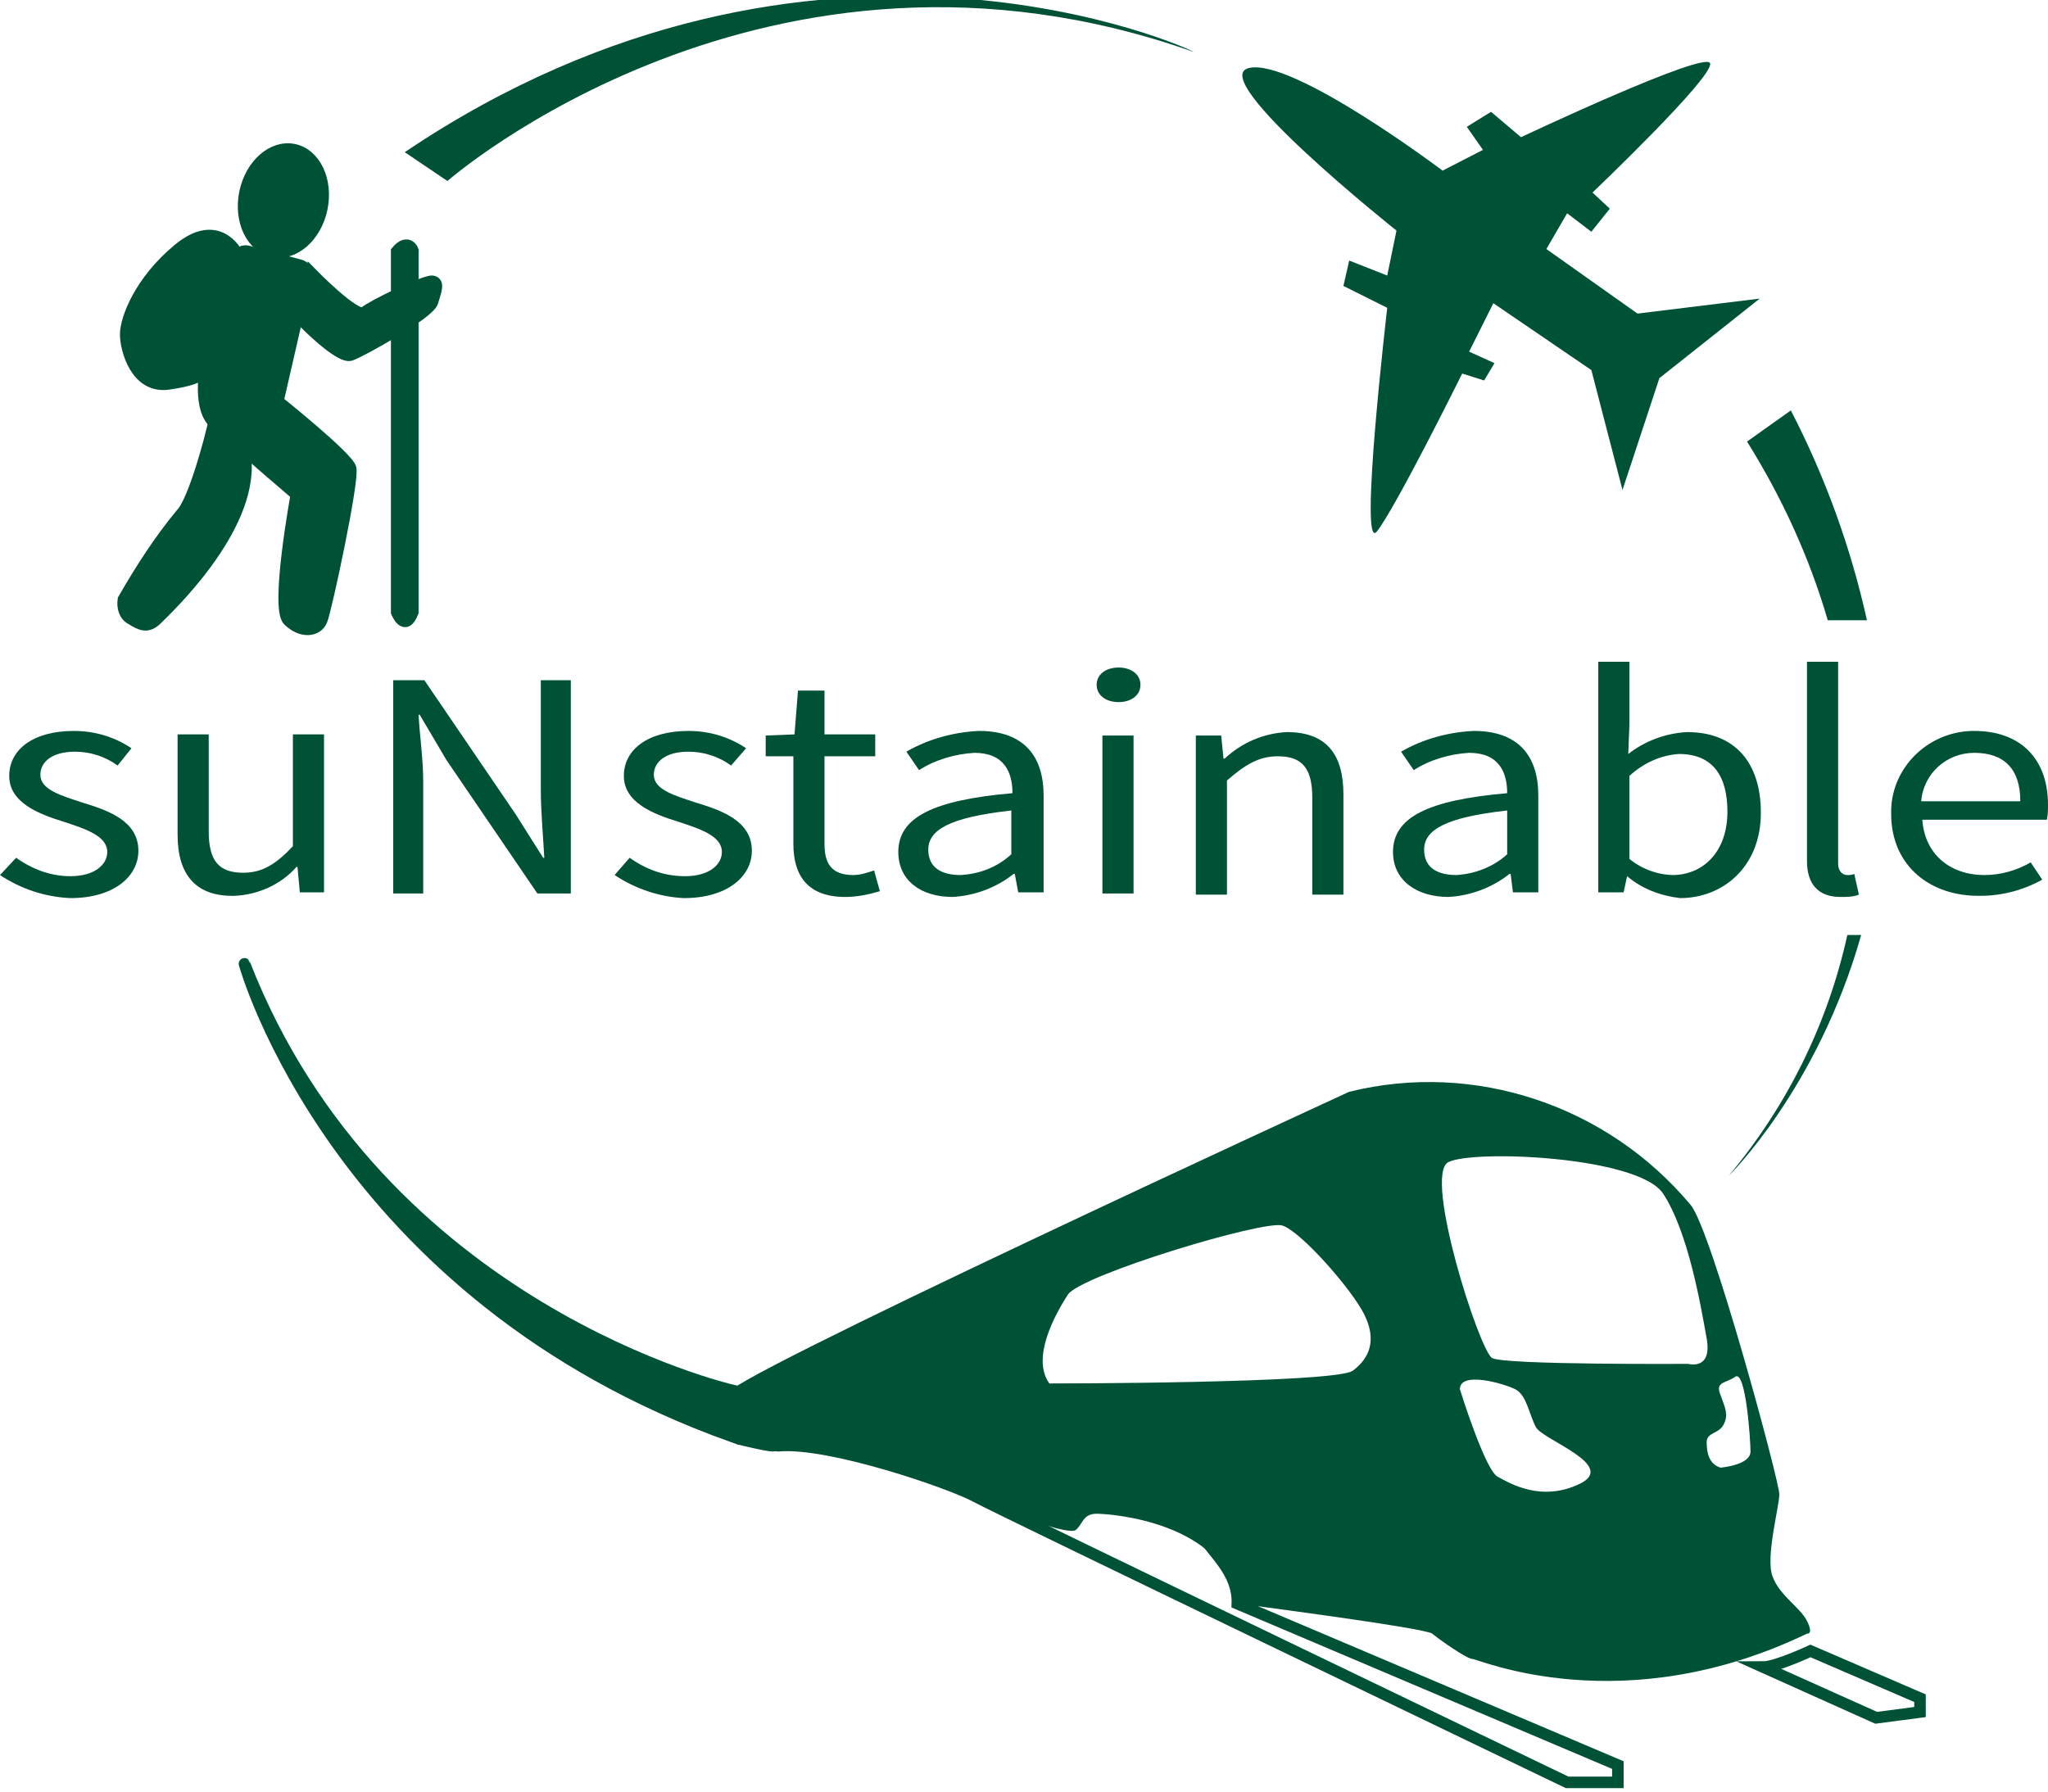<?xml version="1.0" encoding="utf-8"?>
<!-- Generator: Adobe Illustrator 26.3.1, SVG Export Plug-In . SVG Version: 6.00 Build 0)  -->
<svg version="1.1" id="Layer_1" xmlns="http://www.w3.org/2000/svg" xmlns:xlink="http://www.w3.org/1999/xlink" x="0px" y="0px"
	 viewBox="0 0 177.6 155.4" style="enable-background:new 0 0 177.6 155.4;" xml:space="preserve">
<style type="text/css">
	.st0{fill:#005237;}
	.st1{fill:#005237;stroke:#005237;stroke-miterlimit:10;}
	.st2{fill:none;stroke:#005237;stroke-miterlimit:10;}
</style>
<g id="Layer_2_00000097479160766722966960000004089678121155129990_">
	<g id="Layer_3">
		<path class="st0" d="M0,75.9l1.4-1.5c1.4,1,3,1.6,4.7,1.6c2.1,0,3.2-1,3.2-2.1c0-1.4-1.9-2-3.7-2.6c-2.3-0.7-4.8-1.7-4.8-4
			s2.1-3.9,5.6-3.9c1.8,0,3.5,0.5,5,1.5l-1.2,1.5c-1.1-0.8-2.4-1.2-3.7-1.2c-2,0-3,0.9-3,2c0,1.3,1.8,1.8,3.6,2.4
			c2.3,0.7,4.9,1.6,4.9,4.2c0,2.2-2.1,4.1-5.9,4.1C3.9,77.8,1.8,77.1,0,75.9z"/>
		<path class="st0" d="M15.4,72.4v-8.7h2.7v8.4c0,2.6,0.9,3.6,3,3.6c1.6,0,2.8-0.7,4.3-2.3v-9.7h2.7v13.7H26l-0.2-2.2h-0.1
			c-1.3,1.5-3.3,2.4-5.3,2.5C17,77.8,15.4,75.9,15.4,72.4z"/>
		<path class="st0" d="M33.9,59h2.9l7.9,11.6l2.4,3.8h0.1c-0.1-1.9-0.3-4-0.3-5.9V59h2.6v18.5h-2.9l-7.9-11.6L36.4,62h-0.1
			c0.1,1.9,0.4,3.8,0.4,5.8v9.7h-2.6V59z"/>
		<path class="st0" d="M53.3,75.9l1.3-1.5c1.4,1,3,1.6,4.8,1.6c2.1,0,3.2-1,3.2-2.1c0-1.4-1.9-2-3.7-2.6c-2.3-0.7-4.8-1.7-4.8-4
			s2.1-3.9,5.6-3.9c1.8,0,3.5,0.5,5,1.5l-1.3,1.5c-1.1-0.8-2.4-1.2-3.7-1.2c-2,0-3,0.9-3,2c0,1.3,1.8,1.8,3.6,2.4
			c2.3,0.7,4.9,1.6,4.9,4.2c0,2.2-2.1,4.1-5.9,4.1C57.2,77.8,55.1,77.1,53.3,75.9z"/>
		<path class="st0" d="M68.8,73.2v-7.6h-2.4v-1.8l2.5-0.1l0.3-3.8h2.3v3.8h4.4v1.9h-4.4v7.6c0,1.7,0.6,2.7,2.5,2.7
			c0.6,0,1.2-0.2,1.8-0.4l0.5,1.8c-1,0.3-2,0.5-3,0.5C70,77.8,68.8,75.9,68.8,73.2z"/>
		<path class="st0" d="M77.9,73.9c0-3,3-4.5,9.9-5.1c0-1.8-0.7-3.5-3.3-3.5c-1.7,0.1-3.4,0.6-4.8,1.5l-1.1-1.6
			c1.9-1.1,4.1-1.7,6.3-1.8c3.9,0,5.6,2.2,5.6,5.6v8.4h-2.2L88,75.8h-0.1c-1.5,1.2-3.4,1.9-5.3,2C79.9,77.8,77.9,76.4,77.9,73.9z
			 M87.7,74.1v-3.8c-5.4,0.6-7.2,1.7-7.2,3.4c0,1.6,1.2,2.2,2.8,2.2C85,75.8,86.5,75.2,87.7,74.1z"/>
		<path class="st0" d="M95.1,59.4c0-0.9,0.8-1.5,1.9-1.5s1.9,0.6,1.9,1.5s-0.8,1.5-1.9,1.5S95.1,60.3,95.1,59.4z M95.6,63.8h2.7
			v13.7h-2.7L95.6,63.8z"/>
		<path class="st0" d="M103.7,63.8h2.2l0.2,2h0.1c1.5-1.4,3.4-2.2,5.4-2.3c3.4,0,4.9,1.9,4.9,5.4v8.7h-2.7v-8.4c0-2.6-0.9-3.6-3-3.6
			c-1.6,0-2.8,0.7-4.4,2.1v9.9h-2.7L103.7,63.8z"/>
		<path class="st0" d="M120.8,73.9c0-3,3-4.5,9.9-5.1c0-1.8-0.7-3.5-3.3-3.5c-1.7,0.1-3.4,0.6-4.8,1.5l-1.1-1.6
			c1.9-1.1,4.1-1.7,6.3-1.8c3.9,0,5.6,2.2,5.6,5.6v8.4h-2.2l-0.2-1.6h-0.1c-1.5,1.2-3.4,1.9-5.3,2C122.9,77.8,120.8,76.4,120.8,73.9
			z M130.7,74.1v-3.8c-5.4,0.6-7.2,1.7-7.2,3.4c0,1.6,1.2,2.2,2.8,2.2C127.9,75.8,129.5,75.2,130.7,74.1L130.7,74.1z"/>
		<path class="st0" d="M141.1,76L141.1,76l-0.3,1.4h-2.2V57.4h2.7v5.5l-0.1,2.5c1.4-1.1,3.2-1.8,5.1-1.9c4.2,0,6.4,2.7,6.4,7
			c0,4.7-3.3,7.4-7,7.4C144,77.7,142.4,77.1,141.1,76z M149.8,70.4c0-3-1.2-5-4.2-5c-1.6,0.1-3.1,0.8-4.3,1.9v7.2
			c1.1,0.9,2.5,1.4,3.9,1.4C147.8,75.8,149.8,73.8,149.8,70.4L149.8,70.4z"/>
		<path class="st0" d="M156.7,74.7V57.4h2.7v17.5c0,0.7,0.4,1,0.8,1c0.2,0,0.4,0,0.6-0.1l0.4,1.8c-0.5,0.2-1,0.2-1.6,0.2
			C157.6,77.8,156.7,76.6,156.7,74.7z"/>
		<path class="st0" d="M164,70.6c-0.1-3.9,3.1-7.1,7-7.2c0.1,0,0.2,0,0.2,0c4.1,0,6.4,2.5,6.4,6.4c0,0.4,0,0.9-0.1,1.3h-10.8
			c0.2,2.9,2.3,4.8,5.4,4.8c1.4,0,2.8-0.4,4-1.1l1,1.5c-1.6,0.9-3.5,1.4-5.3,1.4C167.4,77.8,164,75.1,164,70.6z M175.2,69.5
			c0-2.8-1.4-4.2-4-4.2c-2.4,0-4.4,1.8-4.6,4.2H175.2z"/>
		<path id="Path_2" class="st1" d="M63.5,124.6v-4c0,0-30.6-7-42.3-37C21.2,83.6,29.1,112.3,63.5,124.6z"/>
		<path id="Path_7_00000044872918499792102240000007440977657005544629_" class="st2" d="M67.2,121.3"/>
		<path class="st0" d="M82,128.7c1.3,0.2,2.2,0.9,3.2,1.1l2.6,1.5c0,0,4.9,1.9,5.5,1.4c0.6-0.5,0.6-1.4,1.8-1.4s11.1,0.7,12.3,7.8
			c0,0,16.2,2.1,16.8,2.6s3,2.2,3.5,2.2s13,5.5,29-2.2c0,0,0.6,0.1,0-1.1s-2.4-2.2-3-3.9s0.6-6,0.6-7.1c0-1.1-5.9-23-7.7-25.1
			c-7.2-8.6-18.7-12.5-29.6-9.8c0,0-56.3,25.9-53.8,26.2 M62.9,120.5c-0.3,0,0.4,0.2,0.4,0.5l0.3,1.6c0.2,0,0.2,2.7,0.4,2.7
			c0,0,2.4,0.6,3,0.6c0.6,0,8.5-0.9,8.5,0.8l6.1,1.5 M117.3,118.9C115.7,120,91,120,91,120c-1.6-2.2,0.5-6,1.6-7.7s17-6.5,18.6-6
			c1.6,0.5,6,5.5,7.1,7.7S118.8,117.8,117.3,118.9z M137,128.7c-3.3,1.6-6,0-7.1-0.6c-1.1-0.5-3.3-7.6-3.3-7.6c0-1.6,3.8-0.5,4.8,0
			s1.2,2.2,1.8,3.3C133.8,124.9,140.3,127.1,137,128.7z M146.4,118.3c0,0-15.9,0.1-17-0.5c-1.1-0.6-6-15.9-3.8-17
			c2.2-1.1,16.4-0.5,18.6,2.7c2.2,3.3,3.3,9.8,3.8,12.6C148.5,118.9,146.4,118.3,146.4,118.3z M149.2,127.3c-1-0.3-1.2-1.3-1.2-2.2
			c0-0.9,1.1-0.7,1.5-1.6c0.4-0.8,0.1-1.4-0.3-2.5c-0.5-1.2,0.5-1,1.3-1.6c0.9-0.5,1.3,5.5,1.3,6.5
			C151.8,127.1,149.2,127.3,149.2,127.3z"/>
		<path id="Path_10" class="st2" d="M157,143.2c0,0-3,1.4-4.1,1.4l9.8,4.4l3.8-0.5v-1.2L157,143.2z"/>
		<path class="st2" d="M82.6,126.7c-0.3,0.2-0.5,0.5-0.6,0.8c-0.9-0.1-1.8-0.3-2.7-0.6c-1.6-0.6-0.3,0.2-0.8-0.3
			c-0.7-0.5-1.3,0.2-3.1-1.4c-0.4,0-0.7,0.2-0.8,0.5l-4.4-0.6l-3.5-0.1v0.2c0.3,0,0.5,0.1,0.8,0.2c4.5-0.4,15.1,3.3,17.1,4.4
			s51.3,24.8,51.3,24.8h4.4v-1.5l-33-14c0.1-2.7-2.1-4.4-3.1-6s-5.9-2.4-7.6-2.5s-4.4,0.6-5.5,0.6s-3.2-1.1-3.2-1.1"/>
		<path id="Path_16" class="st1" d="M34.4,21.8v31.3c0,0,0.7,1.8,1.4,0V21.8C35.9,21.8,35.4,20.6,34.4,21.8z"/>
		
			<ellipse id="Ellipse_1" transform="matrix(0.201 -0.98 0.98 0.201 2.579 38.003)" class="st1" cx="24.6" cy="17.4" rx="4.5" ry="3.4"/>
		<path id="Path_13" class="st1" d="M21.5,21.8c-0.4-0.1-0.8,0.1-1,0.5c-1,2.6-4.5,12.1-1.9,14.4c3.1,2.8,7.1,6.2,7.1,6.2
			s-1.8,9.8-0.7,10.9s2.5,1,2.9,0s2.8-12.2,2.5-13.2s-6.3-5.8-6.3-5.8l2.5-10.9c0.1-0.4-0.2-0.8-0.6-0.9L21.5,21.8z"/>
		<path id="Path_14" class="st1" d="M18.4,37.3c0,0-1.5,6.1-2.7,7.3c-1.9,2.3-3.5,4.8-5,7.4c-0.1,0.7,0.1,1.4,0.7,1.7
			c0.8,0.5,1.4,0.8,2.2,0s8.3-7.8,7.7-13.9L18.4,37.3z"/>
		<path id="Path_15" class="st1" d="M20.5,21.9c0,0-1.6-3.1-5-0.3s-4.6,6.1-4.6,7.4s0.9,4.7,3.7,4.3s2.8-0.9,2.8-0.9L20.5,21.9z"/>
		<path id="Path_17" class="st1" d="M26.2,27.8c0,0,3.2,3.3,4.2,3c0.9-0.3,6.8-3.6,7.1-4.6s0.6-1.7,0-1.8s-5.2,2.1-5.9,2.7
			s-4.6-3.4-4.6-3.4L26.2,27.8z"/>
		<path id="Path_30" class="st0" d="M35.1,13.2l3.7,2.5c0,0,27.7-24.3,64.7-11.2C103.6,4.4,70.7-10.8,35.1,13.2z"/>
		<path id="Path_1" class="st0" d="M143.9,32.8l8.7-6.9L142,27.2l-7.9-5.6l1.8-3.1l2.1,1.6l1.6-2l-1.5-1.4c0,0,10.5-10,10.2-11.2
			s-16.4,6.4-16.4,6.4l-2.6-2.2l-2.1,1.3l1.4,2l-3.5,1.8c0,0-13-9.8-16.8-8.9s12.8,14.1,12.8,14.1l-0.8,3.9l-3.3-1.3l-0.5,2.2
			l3.8,1.9c0,0-2.5,21.4-0.9,19.4s7.4-13.7,7.4-13.7l1.9,0.6l0.9-1.5l-2.2-1l2.1-4.2l8.5,5.8l2.7,10.4L143.9,32.8z"/>
		<path class="st0" d="M161.9,53.8c-1.4-6.3-3.6-12.4-6.6-18.2l-3.8,2.7c3,4.8,5.4,10,7,15.5C159.7,53.8,160.8,53.8,161.9,53.8z"/>
		<path class="st0" d="M160.2,81.1c-1.7,7.7-5.2,14.8-10.3,20.9c0,0,7.7-7.5,11.5-20.9H160.2z"/>
	</g>
</g>
</svg>
